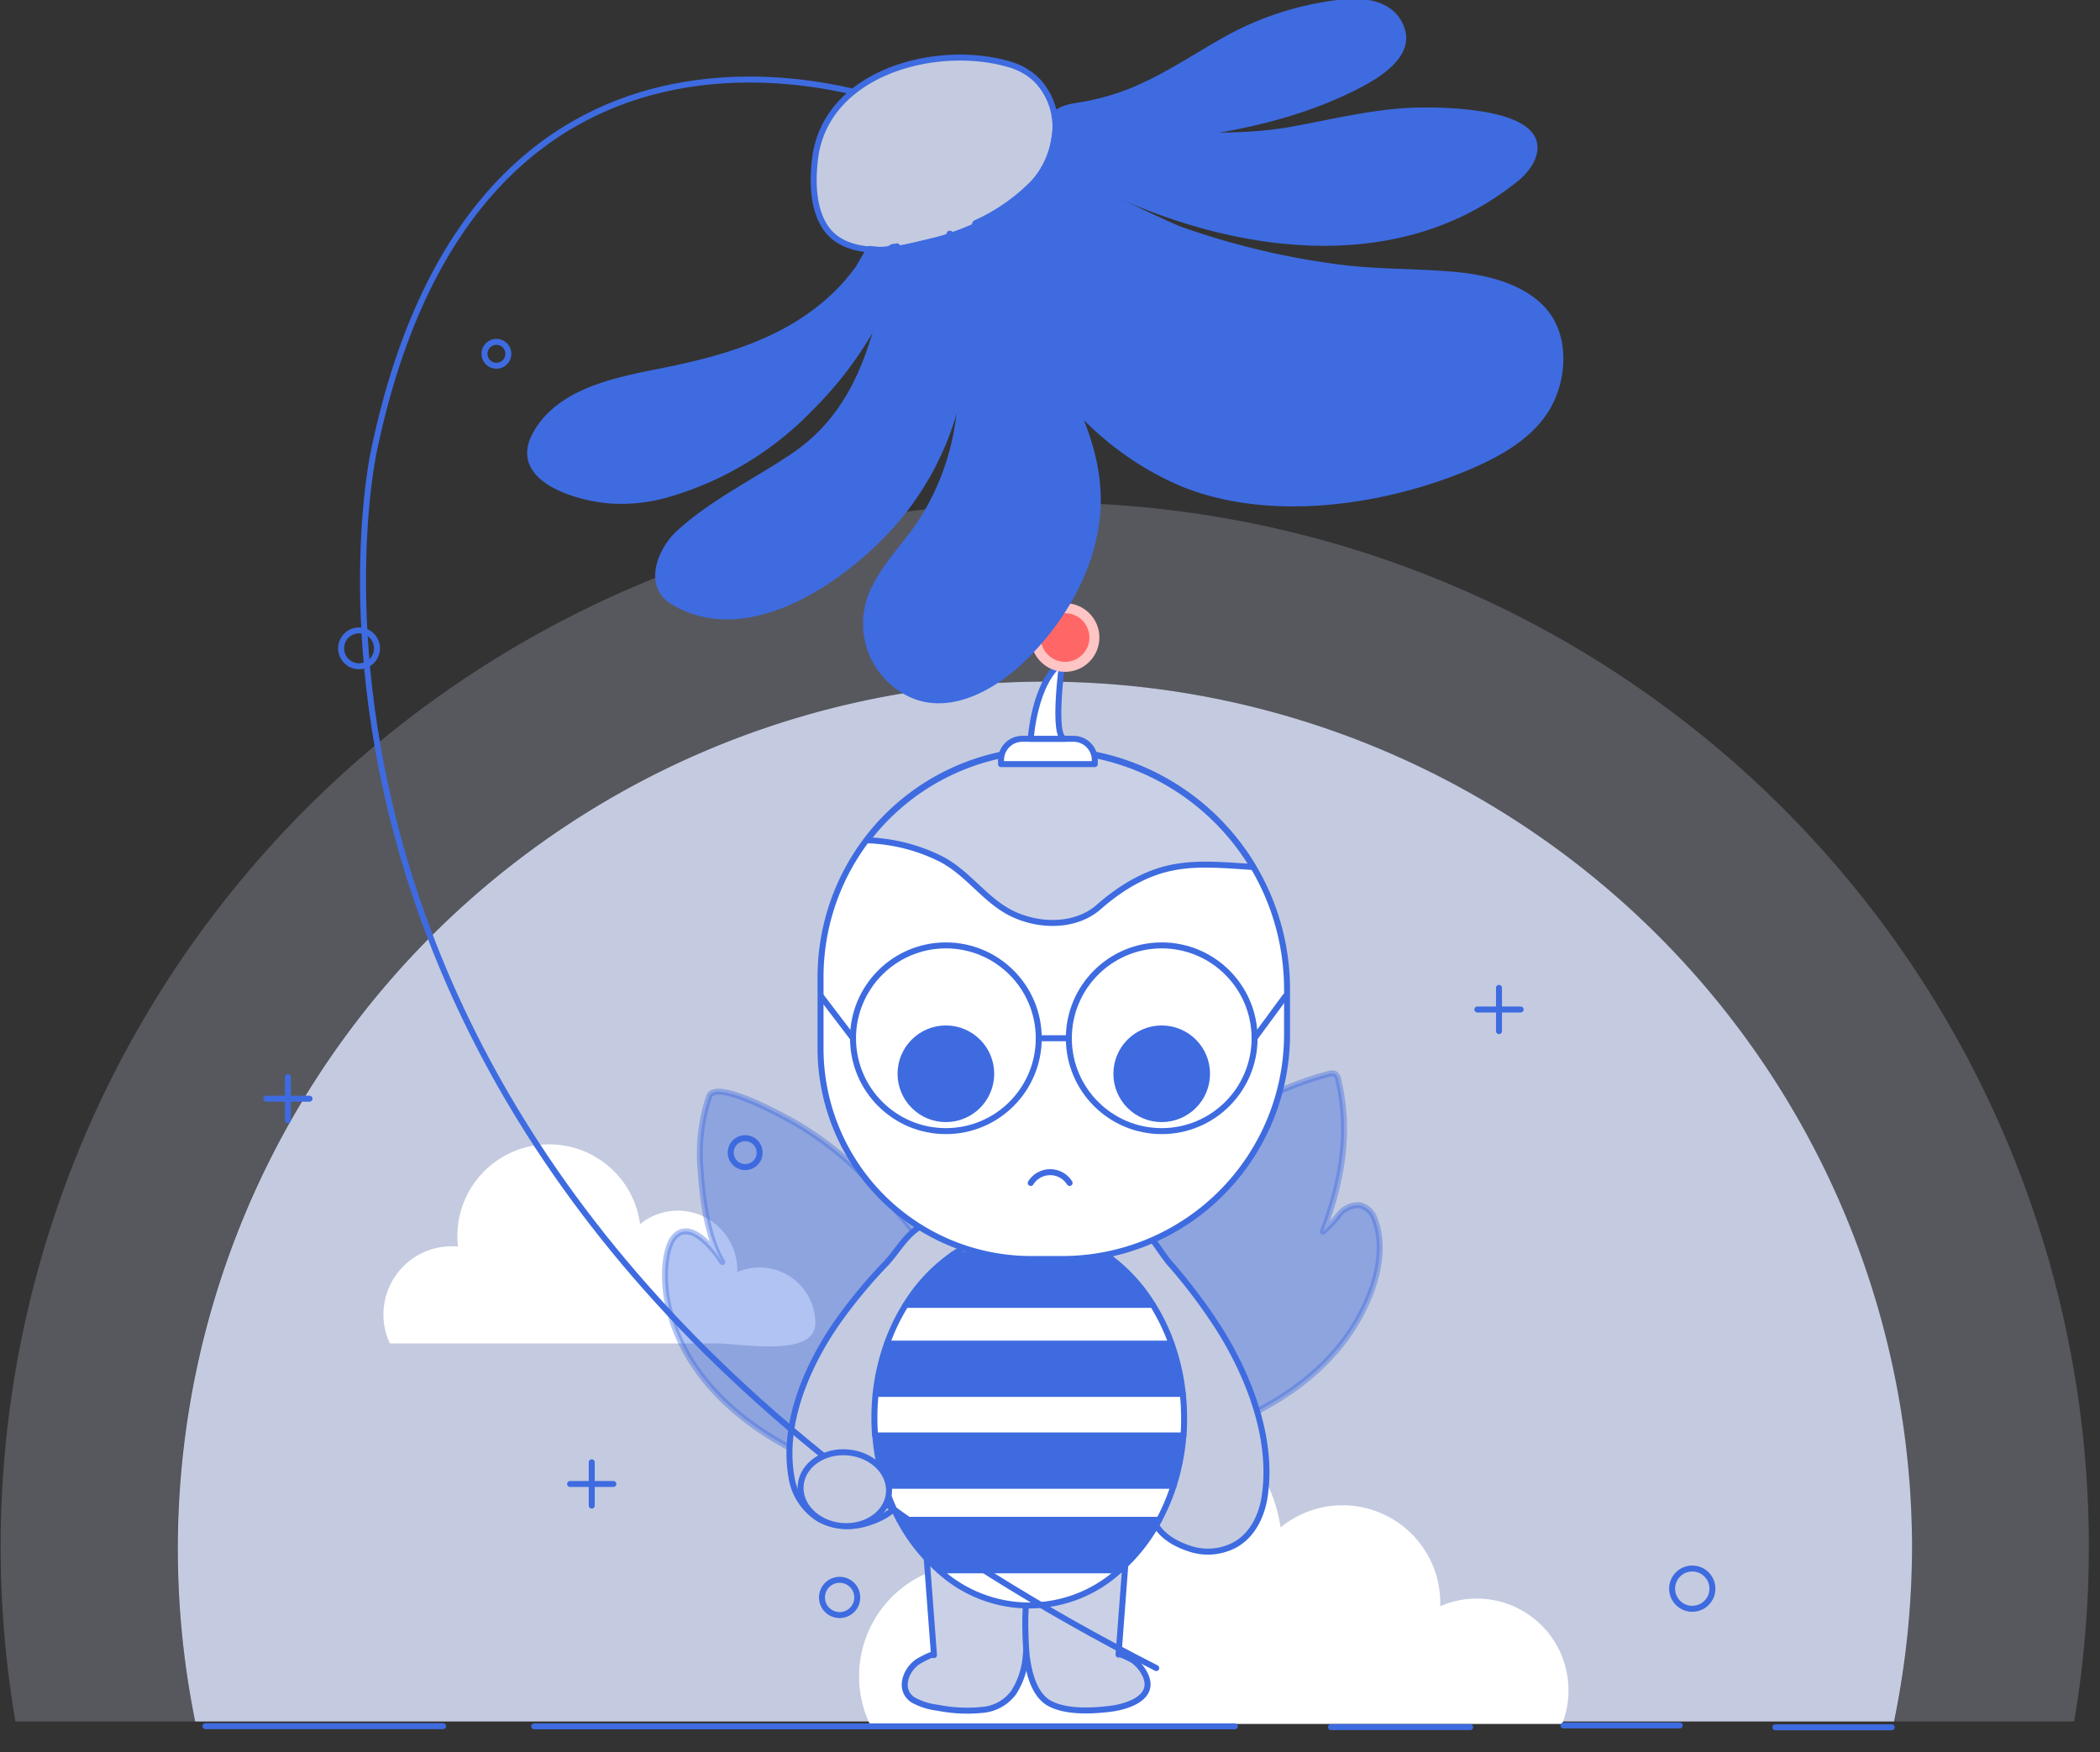 <svg id="Layer_1" data-name="Layer 1" xmlns="http://www.w3.org/2000/svg" viewBox="0 0 351.16 293.04"><rect x="0" y="0" width="351.16" height="293.04" fill="#333333" stroke="none"/><defs><style>.cls-1,.cls-2,.cls-7{fill:#c4cbe0;}.cls-1{opacity:0.25;}.cls-3,.cls-9{fill:#fff;}.cls-4{fill:none;}.cls-4,.cls-5,.cls-6,.cls-7,.cls-8,.cls-9{stroke:#3e6be0;stroke-linecap:round;stroke-linejoin:round;}.cls-5,.cls-8{fill:#3e6be0;}.cls-5{opacity:0.4;}.cls-6{fill:#cad1e6;}.cls-10{fill:#ffc4c4;}.cls-11{fill:#ff6766;}</style></defs><path class="cls-1" d="M349.29,258.65a175.11,175.11,0,0,1-2.45,29.25H316.78A145,145,0,1,0,29.69,258.65a146,146,0,0,0,2.95,29.25H2.58a174.59,174.59,0,1,1,346.71-29.25Z"/><path class="cls-2" d="M319.73,258.65a146,146,0,0,1-3,29.25H32.64a145,145,0,1,1,287.09-29.25Z"/><path class="cls-3" d="M262.28,282.72a15.08,15.08,0,0,1-1.06,5.6H145.44a18.46,18.46,0,0,1-1.78-8,18.73,18.73,0,0,1,18.73-18.73,17,17,0,0,1,1.75.09,25.2,25.2,0,0,1,50-6.23,16.34,16.34,0,0,1,26.7,12.63c0,.18,0,.37,0,.55a15,15,0,0,1,6.11-1.28A15.33,15.33,0,0,1,262.28,282.72Z"/><path class="cls-3" d="M136.34,221.27c0,5.84-12.38,3.41-16.49,3.41H65.2a11.18,11.18,0,0,1-1.08-4.84,11.41,11.41,0,0,1,11.4-11.41,9.59,9.59,0,0,1,1.07.06,14.59,14.59,0,0,1-.11-1.76,15.34,15.34,0,0,1,30.55-2,9.95,9.95,0,0,1,16.26,7.69c0,.1,0,.22,0,.33a9.08,9.08,0,0,1,3.72-.78A9.34,9.34,0,0,1,136.34,221.27Z"/><circle class="cls-4" cx="140.4" cy="267.16" r="2.95"/><circle class="cls-4" cx="282.98" cy="265.69" r="3.37"/><circle class="cls-4" cx="124.61" cy="192.77" r="2.42"/><circle class="cls-4" cx="60.04" cy="108.43" r="3"/><circle class="cls-4" cx="83.01" cy="59.17" r="2"/><circle class="cls-4" cx="230.46" cy="49.51" r="2.33"/><circle class="cls-4" cx="178.31" cy="260.36" r="1.08"/><line class="cls-4" x1="34.35" y1="288.69" x2="74.1" y2="288.69"/><line class="cls-4" x1="89.33" y1="288.72" x2="206.5" y2="288.72"/><line class="cls-4" x1="222.57" y1="288.84" x2="245.84" y2="288.84"/><line class="cls-4" x1="261.44" y1="288.57" x2="280.89" y2="288.57"/><line class="cls-4" x1="296.87" y1="288.87" x2="316.33" y2="288.87"/><line class="cls-4" x1="95.33" y1="248.18" x2="102.57" y2="248.18"/><line class="cls-4" x1="98.95" y1="244.56" x2="98.95" y2="251.8"/><line class="cls-4" x1="44.52" y1="183.75" x2="51.76" y2="183.75"/><line class="cls-4" x1="48.14" y1="180.13" x2="48.14" y2="187.37"/><line class="cls-4" x1="247.04" y1="168.83" x2="254.28" y2="168.83"/><line class="cls-4" x1="250.66" y1="165.21" x2="250.66" y2="172.45"/><ellipse class="cls-4" cx="172.23" cy="231.92" rx="25.89" ry="31.38"/><path class="cls-5" d="M175.74,227.39a111.11,111.11,0,0,1,22.11-33.7,53.31,53.31,0,0,1,24.36-14.09,1.44,1.44,0,0,1,1,0,1.38,1.38,0,0,1,.58,1c2.08,8.83.55,17.06-2.57,25.38a16.58,16.58,0,0,0,2.64-2.78,4.22,4.22,0,0,1,3.44-1.65,3.46,3.46,0,0,1,2.55,2.28c2.66,6.81-1.31,15.58-5.47,20.88-6,7.66-15,12.42-24.06,15.52a101.82,101.82,0,0,1-10.42,2.9S167.77,248.09,175.74,227.39Z"/><path class="cls-5" d="M168.86,233.32c-5.76-13.59-14.38-27-25-37.22a55.26,55.26,0,0,0-11.8-8.83c-2-1.07-11.16-6.08-13.21-4.32a1.31,1.31,0,0,0-.33.6,30,30,0,0,0-1.39,11.8c.31,4.8,1.11,11.56,3.66,15.71,0,0-5-8-8.18-4s-5,32.55,41.35,42.83C154,249.9,177.26,255.15,168.86,233.32Z"/><path class="cls-6" d="M171.05,266.73c1.11.44.61,9.11.46,10.32a13.07,13.07,0,0,1-2,6,7.22,7.22,0,0,1-5.27,2.92,25.32,25.32,0,0,1-7.47-.37,11.08,11.08,0,0,1-4.1-1.31c-2.43-1.62-1.31-4.89.73-6.33.23-.17,2.75-1.59,2.78-1.16l-1.24-16.41Z"/><path class="cls-6" d="M172.16,266.64c-1.12.44-.62,9.11-.47,10.32.36,2.85,1.26,6.55,3.85,7.93,2.78,1.49,7.12,1.27,10.15.89s7.86-2,5.64-6a6.17,6.17,0,0,0-1.88-2.12c-.28-.18-2.39-1.25-2.41-.95l1.24-16.41Z"/><path class="cls-7" d="M188.21,203.85a5,5,0,0,1,.88.26c2.83,1.18,4.62,4.95,6.53,7.17a90.81,90.81,0,0,1,8.33,11.1c5,8,9,18.4,7.51,28-.49,3.13-2,6.25-4.76,7.88a9.56,9.56,0,0,1-7.93.68c-3.9-1.3-6.8-3.89-6.4-8.21.63-6.63.28-11-2.38-17.33a78.71,78.71,0,0,0-6.52-13.25,28.64,28.64,0,0,1-3.64-6.64,7.69,7.69,0,0,1,.17-5.74A8.26,8.26,0,0,1,188.21,203.85Z"/><path class="cls-7" d="M155.57,204.52a4.31,4.31,0,0,0-.87.24c-2.84,1.07-4.62,4.5-6.53,6.52a85.1,85.1,0,0,0-8.34,10.11c-5,7.3-9,16.76-7.5,25.53a10,10,0,0,0,4.75,7.18,10.54,10.54,0,0,0,7.94.62c3.89-1.19,6.8-3.55,6.39-7.49-.63-6-.27-10,2.38-15.77a70,70,0,0,1,6.52-12.07,25.67,25.67,0,0,0,3.65-6,6.43,6.43,0,0,0-.18-5.23C162.45,205.7,158.55,204,155.57,204.52Z"/><path class="cls-8" d="M192.77,218.23H151.45a27.93,27.93,0,0,1,7.92-8.42h25.48A28.18,28.18,0,0,1,192.77,218.23Z"/><path class="cls-9" d="M184.85,209.81H159.37a22,22,0,0,1,25.48,0Z"/><path class="cls-8" d="M197.79,233.13H146.42a36,36,0,0,1,1.91-8.42h47.56A36,36,0,0,1,197.79,233.13Z"/><path class="cls-9" d="M195.89,224.71H148.33a32.59,32.59,0,0,1,3.12-6.48h41.32A32.59,32.59,0,0,1,195.89,224.71Z"/><path class="cls-8" d="M197.89,240.07a37.16,37.16,0,0,1-1.64,8.42H148a37.16,37.16,0,0,1-1.63-8.42Z"/><path class="cls-9" d="M157,262.61h30.21a22.31,22.31,0,0,1-30.21,0Z"/><path class="cls-9" d="M196.25,248.49a34.86,34.86,0,0,1-2.42,5.7H150.38a34.86,34.86,0,0,1-2.42-5.7Z"/><path class="cls-9" d="M198,237.12c0,1,0,2-.11,2.95H146.33c-.08-1-.11-1.95-.11-2.95a37.54,37.54,0,0,1,.2-4h51.37A37.52,37.52,0,0,1,198,237.12Z"/><path class="cls-8" d="M193.83,254.19a29.61,29.61,0,0,1-6.62,8.42H157a30,30,0,0,1-6.62-8.42Z"/><path class="cls-9" d="M177.62,210.56h-5.18a35.23,35.23,0,0,1-35.23-35.23V163.44a38,38,0,0,1,39.49-38h0a40.07,40.07,0,0,1,38.52,40V173A37.6,37.6,0,0,1,177.62,210.56Z"/><path class="cls-6" d="M209.55,145c-4.34-.27-8.9-.74-13,0-4.86.83-9.17,3.48-12.82,6.69-4,3.5-10.34,3.29-14.88.9-4.36-2.3-7.09-6.71-11.64-9a29.68,29.68,0,0,0-12.26-3.06,38,38,0,0,1,31.78-15A40.08,40.08,0,0,1,209.55,145Z"/><path class="cls-9" d="M170.95,123.56h8.56a3.56,3.56,0,0,1,3.56,3.56v.67a0,0,0,0,1,0,0H167.39a0,0,0,0,1,0,0v-.67A3.56,3.56,0,0,1,170.95,123.56Z"/><path class="cls-9" d="M172.36,123.56s.6-9.55,5.28-12.87c0,0-1.77,12.87.46,12.87Z"/><circle class="cls-10" cx="178.1" cy="106.62" r="5.74"/><circle class="cls-11" cx="178.1" cy="106.62" r="4.07"/><circle class="cls-8" cx="158.17" cy="179.58" r="7.58"/><circle class="cls-8" cx="194.26" cy="179.58" r="7.58"/><circle class="cls-4" cx="158.17" cy="173.64" r="15.53"/><circle class="cls-4" cx="194.26" cy="173.64" r="15.53"/><line class="cls-4" x1="173.69" y1="173.64" x2="178.73" y2="173.64"/><line class="cls-4" x1="142.64" y1="173.64" x2="137.31" y2="166.64"/><line class="cls-4" x1="209.78" y1="173.64" x2="214.93" y2="166.64"/><path class="cls-4" d="M172.36,197.84a3.83,3.83,0,0,1,6.5,0"/><path class="cls-4" d="M149.54,17.34s-69.29-26.86-87,58c0,0-27.57,123,130.81,203.63"/><path class="cls-7" d="M176.32,23.15c-1.19,8.12-8.83,13.15-15.94,15.78-6,2.22-18.49,5.68-22.61-1.3-1.87-3.18-1.9-7.36-1.5-10.91,1.63-14.59,20.25-19.58,32.55-15.95a10.76,10.76,0,0,1,4.59,2.66A11.3,11.3,0,0,1,176.32,23.15Z"/><path class="cls-8" d="M149.51,41.26a4.83,4.83,0,0,0,.1.61v0a7.5,7.5,0,0,1,.24,1.88,19.32,19.32,0,0,1-.91,3.91,32.38,32.38,0,0,1-1.45,3.85s0,0,0,0a0,0,0,0,1,0,0h0c-.56,1.24-1.17,2.44-1.84,3.61a62.52,62.52,0,0,1-10,13,54,54,0,0,1-24.14,14.58,27.72,27.72,0,0,1-9.51,1c-5.4-.4-16.54-3.55-12.48-11s13.79-9.13,21.4-10.67c8.88-1.79,17.94-4.26,25.29-9.78a33.79,33.79,0,0,0,7.31-7.36c.14-.2,1.86-3.26,1.94-3.26,1,.12,2.9.46,3.72-.3"/><path class="cls-8" d="M150,41.2a1.25,1.25,0,0,0-.35.67v0c-.69,3.22-1.34,6.47-2.12,9.64,0,0,0,0,0,0a0,0,0,0,1,0,0c-2.36,9.65-5.86,18.68-14.83,24.75-6.33,4.28-13.64,7.78-19.28,13-3,2.8-5.32,8.66-.91,11.34,12.57,7.65,28.88-3.92,37-13.23A49,49,0,0,0,161.1,61.19h0a48.91,48.91,0,0,0-1-17.7c-.09-.36-.93-3.76-1.2-4.39"/><path class="cls-8" d="M176.43,22.2a.06.06,0,0,0,0,0,2.09,2.09,0,0,0,.28.49c.76.91,2.34.75,3.75.81a93.71,93.71,0,0,0,11.6-.6c1.67-.12,3.37-.22,5.05-.37s3.43-.31,5.12-.57c8.73-1.42,17.39-3.72,25.25-7.87,3-1.58,8.16-4.78,7-8.93-1.28-4.46-6-5.18-10-4.75a51.25,51.25,0,0,0-20,6.48c-6,3.42-11.73,7.4-18.36,9.43a44.23,44.23,0,0,1-4.33,1.09c-1.42.29-3.39.41-4.6,1.17a2.22,2.22,0,0,0-.85.87"/><path class="cls-8" d="M176.2,26.87c0,.52,4.23,2.45,4.64,2.67,21.7,11.62,51.26,17.29,72.16.75a10.5,10.5,0,0,0,2.75-2.89c5.34-9.24-15.92-9.1-20.3-8.85-6.66.37-13.06,2-19.59,3.16s-13.38,1.07-20.06.82c-6.22-.22-13.29-1.38-19.39.27Z"/><path class="cls-4" d="M174.59,28.16h0l1.61-1.27"/><path class="cls-8" d="M176.72,22.73l-.32.34v-.26A1.57,1.57,0,0,1,176.72,22.73Z"/><path class="cls-8" d="M259,67.71c-2.74,5.06-8.23,8.13-13.35,10.31-14.51,6.17-34.34,9-49.13,2.33A51.22,51.22,0,0,1,179.8,68h0a65.7,65.7,0,0,1-9.7-14c-1-1.87-8.08-14.25-7-16.66a32,32,0,0,0,9.44-6.49,13.86,13.86,0,0,0,3.78-7.73l.08-.08-.19,3.8h0c-1,1.51,19.23,10.87,21.21,11.58a128.91,128.91,0,0,0,26.2,6.28c6.69.9,13.47.66,20.19,1.33,5.1.5,11.33,2.08,14.68,6.32S261.47,63.08,259,67.71Z"/><path class="cls-8" d="M163.37,37.25c3.32,5.58,6.39,11.3,9.37,17.07,2.31,4.45,4.95,9,7,13.66h0c2.35,5.24,4,10.71,3.82,16.54-.35,9.64-5.53,18.81-12.3,25.47-5.28,5.2-13.74,10-20.76,5.07a13,13,0,0,1-4.88-15.24c1.89-5,6.08-8.72,8.85-13.22a42.09,42.09,0,0,0,5.58-14.68,68.74,68.74,0,0,0,1-10.74h0a104,104,0,0,0-2.27-22.08"/><ellipse class="cls-7" cx="141.27" cy="249.07" rx="6.17" ry="7.41" transform="translate(-119.54 367.26) rotate(-84.82)"/></svg>